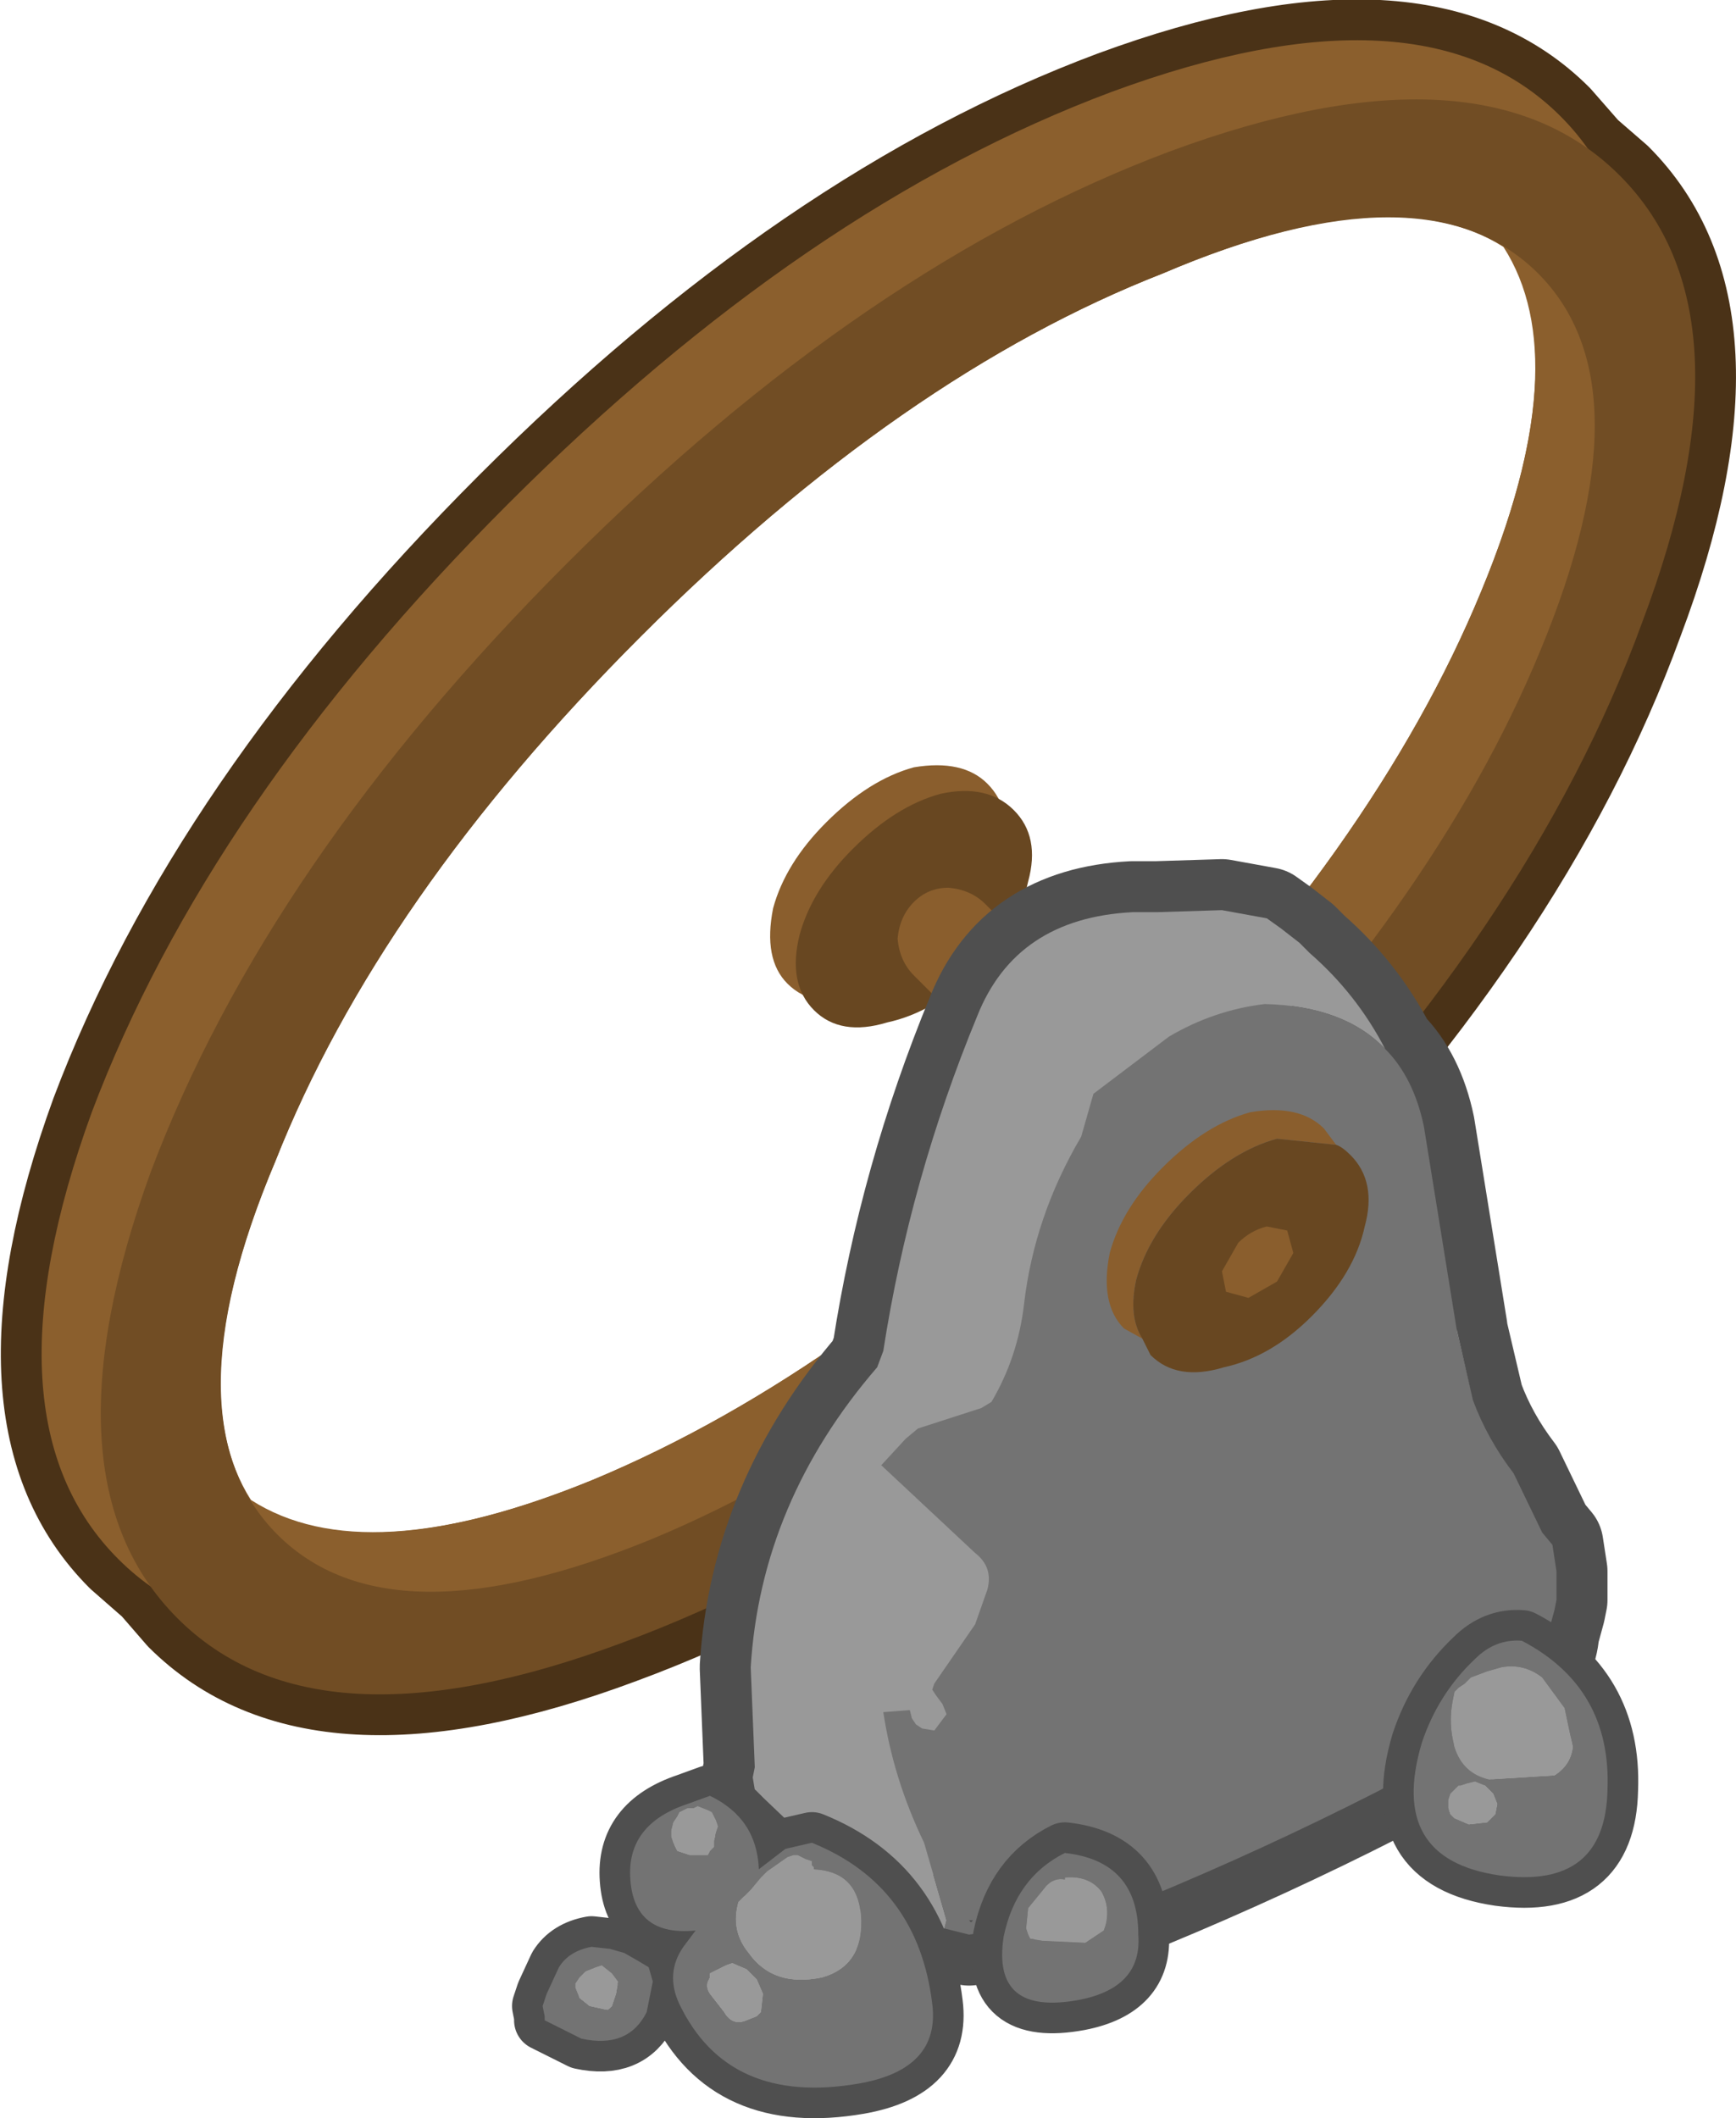 <?xml version="1.0" encoding="UTF-8" standalone="no"?>
<svg xmlns:xlink="http://www.w3.org/1999/xlink" height="51.9px" width="42.55px" xmlns="http://www.w3.org/2000/svg">
  <g transform="matrix(1.0, 0.0, 0.0, 1.0, -14.95, -8.95)">
    <path d="M55.2 24.2 Q52.45 31.75 45.15 39.05 37.8 46.4 30.2 49.2 22.7 52.0 19.3 48.6 L18.65 47.85 17.85 47.15 Q14.45 43.75 17.2 36.2 20.05 28.65 27.4 21.3 34.7 14.0 42.2 11.2 49.8 8.4 53.2 11.8 L53.9 12.6 54.65 13.25 Q58.05 16.65 55.2 24.2 M51.25 23.45 Q53.6 17.8 51.8 15.0 49.05 13.25 43.45 15.65 37.05 18.15 30.65 24.55 24.25 30.95 21.7 37.4 19.35 42.95 21.1 45.7 23.9 47.5 29.5 45.2 35.85 42.55 42.25 36.15 48.65 29.75 51.25 23.45" fill="#8b5f2d" fill-rule="evenodd" stroke="none"/>
    <path d="M55.2 24.2 Q52.45 31.75 45.15 39.05 37.8 46.4 30.2 49.2 22.7 52.0 19.3 48.6 L18.65 47.85 17.85 47.15 Q14.45 43.75 17.2 36.2 20.05 28.65 27.4 21.3 34.7 14.0 42.2 11.2 49.8 8.4 53.2 11.8 L53.9 12.6 54.65 13.25 Q58.05 16.65 55.2 24.2 Z" fill="none" stroke="#4a3217" stroke-linecap="round" stroke-linejoin="round" stroke-width="2.0"/>
    <path d="M43.7 37.6 Q36.35 44.95 28.75 47.75 21.25 50.55 17.85 47.15 14.45 43.75 17.2 36.2 20.05 28.65 27.4 21.3 34.7 14.0 42.2 11.2 49.8 8.4 53.2 11.8 56.6 15.2 53.75 22.75 51.0 30.3 43.7 37.6 M42.25 36.15 Q48.65 29.75 51.25 23.45 53.95 16.95 51.2 14.2 48.45 11.45 42.0 14.2 35.6 16.7 29.2 23.1 22.8 29.5 20.25 35.95 17.55 42.35 20.3 45.1 23.05 47.85 29.5 45.2 35.85 42.55 42.25 36.15" fill="#8b5f2d" fill-rule="evenodd" stroke="none"/>
    <path d="M45.15 39.05 Q37.8 46.4 30.2 49.2 22.7 52.0 19.3 48.6 15.9 45.2 18.65 37.65 21.5 30.1 28.85 22.75 36.15 15.45 43.65 12.65 51.25 9.85 54.65 13.25 58.05 16.65 55.2 24.2 52.45 31.75 45.15 39.05 M43.7 37.6 Q50.1 31.2 52.7 24.9 55.4 18.4 52.65 15.65 49.9 12.9 43.45 15.65 37.05 18.15 30.65 24.55 24.25 30.95 21.7 37.4 19.0 43.8 21.75 46.55 24.5 49.3 30.95 46.65 37.3 44.0 43.7 37.6" fill="#714d24" fill-rule="evenodd" stroke="none"/>
    <path d="M39.55 29.95 Q39.3 31.1 38.25 32.15 37.25 33.15 36.1 33.4 34.9 33.7 34.25 33.05 33.65 32.45 33.9 31.2 34.2 30.1 35.2 29.1 36.25 28.05 37.35 27.75 38.55 27.55 39.15 28.15 39.8 28.8 39.55 29.95" fill="#8a5e2d" fill-rule="evenodd" stroke="none"/>
    <path d="M40.15 30.55 Q39.9 31.7 38.85 32.75 37.85 33.75 36.7 34.0 35.55 34.35 34.9 33.7 34.25 33.05 34.55 31.85 34.85 30.75 35.85 29.75 36.9 28.7 38.0 28.4 39.15 28.15 39.8 28.8 40.45 29.45 40.15 30.55" fill="#684721" fill-rule="evenodd" stroke="none"/>
    <path d="M43.1 35.6 Q43.15 36.15 42.8 36.5 42.45 36.85 41.85 36.85 41.35 36.85 41.0 36.5 L37.35 32.85 Q37.0 32.5 36.95 31.95 37.0 31.4 37.35 31.05 37.7 30.7 38.2 30.7 38.75 30.75 39.1 31.1 L42.75 34.75 Q43.1 35.1 43.1 35.6" fill="#8a5e2d" fill-rule="evenodd" stroke="none"/>
    <path d="M46.0 31.45 L46.35 31.7 46.8 32.05 47.05 32.3 Q48.2 33.3 48.9 34.65 49.6 35.35 49.85 36.55 L50.65 41.5 50.65 41.55 51.05 43.25 Q51.4 44.2 52.05 45.05 L52.75 46.5 53.0 46.8 53.1 47.45 53.1 48.15 53.05 48.4 52.9 48.95 Q52.85 49.6 52.35 50.1 50.85 51.75 48.7 52.85 45.95 54.25 43.05 55.45 L41.65 55.75 40.9 55.9 40.8 55.95 39.9 56.2 38.7 56.35 38.1 56.2 37.9 56.2 Q37.15 56.05 36.55 55.6 L36.35 55.45 35.55 54.8 33.45 52.8 33.4 52.5 33.45 52.25 33.35 49.8 Q33.6 45.75 36.45 42.45 L36.6 42.05 Q37.25 37.85 38.9 33.85 39.85 31.45 42.7 31.3 L43.3 31.3 44.9 31.25 46.0 31.45 M38.75 56.05 L38.8 56.0 38.7 56.0 38.75 56.05" fill="#999999" fill-rule="evenodd" stroke="none"/>
    <path d="M46.0 31.45 L46.35 31.7 46.8 32.05 47.05 32.3 Q48.2 33.3 48.9 34.65 49.6 35.35 49.85 36.55 L50.65 41.5 50.65 41.55 51.05 43.25 Q51.4 44.2 52.05 45.05 L52.75 46.5 53.0 46.8 53.1 47.45 53.1 48.15 53.05 48.4 52.9 48.95 Q52.85 49.6 52.35 50.1 50.85 51.75 48.7 52.85 45.95 54.25 43.05 55.45 L41.65 55.75 40.9 55.9 40.8 55.95 39.9 56.2 38.7 56.35 38.1 56.2 37.9 56.2 Q37.15 56.05 36.55 55.6 L36.35 55.45 35.55 54.8 33.45 52.8 33.4 52.5 33.45 52.25 33.35 49.8 Q33.6 45.75 36.45 42.45 L36.6 42.05 Q37.25 37.85 38.9 33.85 39.85 31.45 42.7 31.3 L43.3 31.3 44.9 31.25 46.0 31.45 Z" fill="none" stroke="#4f4f4f" stroke-linecap="round" stroke-linejoin="round" stroke-width="2.5"/>
    <path d="M38.1 56.2 L37.9 56.2 Q37.15 56.05 36.55 55.6 L36.35 55.45 35.55 54.8 33.45 52.8 33.4 52.5 33.45 52.25 33.35 49.8 Q33.6 45.75 36.45 42.45 L36.6 42.05 Q37.25 37.85 38.9 33.85 39.85 31.45 42.7 31.3 L43.3 31.3 44.9 31.25 46.0 31.45 46.35 31.7 46.8 32.05 47.05 32.3 Q48.2 33.3 48.9 34.65 47.9 33.6 45.95 33.55 44.7 33.7 43.6 34.35 L41.75 35.75 41.45 36.8 Q40.3 38.75 40.05 40.9 39.9 42.2 39.25 43.3 L39.0 43.45 37.45 43.95 37.15 44.2 36.55 44.85 38.85 47.0 Q39.3 47.35 39.15 47.9 L38.85 48.75 37.85 50.2 37.8 50.35 37.9 50.5 38.05 50.7 38.15 50.95 37.85 51.35 37.55 51.3 37.4 51.2 37.3 51.05 37.25 50.85 36.6 50.9 Q36.85 52.55 37.6 54.1 L38.15 56.0 38.1 56.2 M50.65 41.5 L51.05 43.25 50.65 41.55 50.65 41.5" fill="#999999" fill-rule="evenodd" stroke="none"/>
    <path d="M38.1 56.2 L38.15 56.0 37.6 54.1 Q36.85 52.55 36.6 50.9 L37.25 50.85 37.3 51.05 37.4 51.2 37.55 51.3 37.85 51.35 38.15 50.95 38.05 50.7 37.9 50.5 37.8 50.35 37.85 50.2 38.85 48.75 39.15 47.9 Q39.3 47.35 38.85 47.0 L36.55 44.85 37.15 44.2 37.45 43.95 39.0 43.45 39.25 43.3 Q39.9 42.2 40.05 40.9 40.3 38.75 41.45 36.8 L41.75 35.75 43.6 34.35 Q44.7 33.7 45.95 33.55 47.9 33.6 48.9 34.65 49.6 35.35 49.85 36.55 L50.65 41.5 50.65 41.55 51.05 43.25 Q51.4 44.2 52.05 45.05 L52.75 46.5 53.0 46.8 53.1 47.45 53.1 48.15 53.05 48.4 52.9 48.95 Q52.85 49.6 52.35 50.1 50.85 51.75 48.7 52.85 45.95 54.25 43.05 55.45 L41.65 55.75 40.9 55.9 40.8 55.95 39.9 56.2 38.7 56.35 38.1 56.2 M38.75 56.05 L38.8 56.0 38.7 56.0 38.75 56.05" fill="#737373" fill-rule="evenodd" stroke="none"/>
    <path d="M42.95 41.75 L42.5 41.5 Q41.9 40.9 42.15 39.65 42.45 38.55 43.45 37.55 44.5 36.5 45.6 36.2 46.8 36.0 47.4 36.6 L47.7 37.0 46.25 36.85 Q45.15 37.15 44.1 38.2 43.1 39.2 42.8 40.3 42.6 41.2 42.95 41.75" fill="#8a5e2d" fill-rule="evenodd" stroke="none"/>
    <path d="M47.7 37.0 Q47.85 37.05 48.05 37.25 48.7 37.9 48.4 39.0 48.15 40.15 47.1 41.2 46.1 42.2 44.95 42.45 43.8 42.8 43.15 42.15 L42.95 41.75 Q42.6 41.2 42.8 40.3 43.1 39.2 44.1 38.2 45.15 37.15 46.25 36.85 L47.7 37.0" fill="#684721" fill-rule="evenodd" stroke="none"/>
    <path d="M46.5 39.1 L46.65 39.65 46.25 40.35 45.55 40.75 45.0 40.6 44.9 40.1 45.3 39.4 Q45.6 39.1 46.0 39.0 L46.5 39.1" fill="#8a5e2d" fill-rule="evenodd" stroke="none"/>
    <path d="M32.4 53.35 L32.3 53.3 32.05 53.2 31.95 53.25 31.8 53.25 31.7 53.3 31.6 53.35 31.55 53.45 31.45 53.6 31.4 53.8 31.4 53.95 31.45 54.1 31.5 54.2 31.55 54.3 31.85 54.4 32.3 54.4 32.35 54.3 32.45 54.2 32.45 54.05 32.5 53.85 32.55 53.7 32.5 53.55 32.45 53.45 32.4 53.35 M32.35 52.95 Q33.5 53.5 33.55 54.75 L34.2 54.25 34.85 54.1 Q37.45 55.15 37.8 58.05 38.0 59.65 36.0 60.0 32.8 60.55 31.6 58.05 31.25 57.3 31.7 56.65 L32.0 56.25 Q30.5 56.4 30.4 55.0 30.3 53.65 31.8 53.15 L32.35 52.95 M33.5 57.45 L33.25 57.2 32.9 57.05 32.75 57.1 32.45 57.25 32.35 57.3 32.35 57.4 32.3 57.5 Q32.25 57.65 32.35 57.8 L32.7 58.25 Q32.9 58.6 33.25 58.45 L33.5 58.35 33.6 58.25 33.65 57.8 33.5 57.45 M33.35 55.25 L33.05 55.55 Q32.85 56.25 33.3 56.8 33.9 57.65 35.1 57.4 36.15 57.1 36.05 55.85 35.95 54.8 34.9 54.75 L34.9 54.7 34.85 54.65 34.85 54.55 34.7 54.5 34.5 54.4 34.4 54.4 34.25 54.45 33.75 54.8 33.6 54.95 33.35 55.25 M30.85 57.15 L30.95 57.5 30.8 58.25 Q30.35 59.15 29.2 58.9 L28.4 58.5 28.3 58.45 28.3 58.35 28.25 58.1 28.35 57.8 28.65 57.15 Q28.9 56.75 29.45 56.65 L29.9 56.7 30.25 56.8 30.6 57.0 30.85 57.15 M51.55 52.9 L51.35 52.7 51.1 52.6 50.9 52.65 50.75 52.7 50.7 52.7 50.6 52.8 50.5 52.9 50.45 53.05 50.45 53.15 50.45 53.25 50.5 53.4 50.6 53.5 50.95 53.65 51.4 53.6 51.5 53.5 51.6 53.4 51.65 53.15 51.55 52.9 M53.5 51.75 L53.3 50.8 52.75 50.05 Q52.3 49.7 51.75 49.8 L51.4 49.9 51.0 50.05 50.85 50.2 50.7 50.3 50.6 50.4 50.55 50.65 Q50.45 51.2 50.6 51.75 50.8 52.4 51.45 52.55 L53.05 52.45 Q53.45 52.2 53.5 51.75 M29.7 57.1 L29.55 57.15 29.3 57.25 29.15 57.4 29.05 57.55 29.05 57.65 29.15 57.9 29.4 58.1 29.85 58.2 29.95 58.1 30.05 57.8 30.1 57.5 29.95 57.3 29.7 57.1 M40.15 55.7 L40.1 56.2 40.15 56.35 40.2 56.45 40.5 56.5 41.55 56.55 42.0 56.25 Q42.2 55.75 41.95 55.3 41.65 54.9 41.05 54.95 L41.05 55.0 Q40.8 54.95 40.6 55.15 L40.15 55.7 M51.7 54.9 Q48.95 54.5 49.8 51.65 50.2 50.45 51.1 49.6 51.6 49.1 52.25 49.15 54.45 50.3 54.35 52.8 54.3 55.25 51.7 54.9 M41.4 57.95 Q39.25 58.35 39.55 56.4 39.85 54.95 41.05 54.35 42.85 54.55 42.85 56.35 42.95 57.65 41.4 57.95" fill="#737373" fill-rule="evenodd" stroke="none"/>
    <path d="M32.4 53.35 L32.45 53.45 32.5 53.55 32.55 53.7 32.5 53.85 32.45 54.05 32.45 54.2 32.35 54.3 32.3 54.4 31.85 54.4 31.55 54.3 31.5 54.2 31.45 54.1 31.4 53.95 31.4 53.8 31.45 53.6 31.55 53.45 31.6 53.35 31.7 53.3 31.8 53.25 31.95 53.25 32.05 53.2 32.3 53.3 32.4 53.35 M33.35 55.25 L33.6 54.95 33.75 54.8 34.25 54.45 34.4 54.4 34.5 54.4 34.7 54.5 34.85 54.55 34.85 54.65 34.9 54.7 34.9 54.75 Q35.95 54.8 36.05 55.85 36.15 57.1 35.1 57.4 33.9 57.65 33.3 56.8 32.85 56.25 33.05 55.55 L33.35 55.25 M33.5 57.45 L33.65 57.8 33.6 58.25 33.5 58.35 33.25 58.45 Q32.9 58.6 32.7 58.25 L32.35 57.8 Q32.25 57.65 32.3 57.5 L32.35 57.4 32.35 57.3 32.45 57.25 32.75 57.1 32.9 57.05 33.25 57.2 33.5 57.45 M40.15 55.7 L40.6 55.15 Q40.8 54.95 41.05 55.0 L41.05 54.95 Q41.65 54.9 41.95 55.3 42.2 55.75 42.0 56.25 L41.55 56.55 40.5 56.5 40.2 56.45 40.15 56.35 40.1 56.2 40.15 55.7 M29.7 57.1 L29.95 57.3 30.1 57.5 30.05 57.8 29.95 58.1 29.85 58.2 29.4 58.1 29.15 57.9 29.05 57.65 29.05 57.55 29.15 57.4 29.3 57.25 29.55 57.15 29.7 57.1 M53.5 51.75 Q53.45 52.2 53.05 52.45 L51.45 52.55 Q50.8 52.4 50.6 51.75 50.45 51.2 50.55 50.65 L50.6 50.4 50.7 50.3 50.85 50.2 51.0 50.05 51.4 49.9 51.75 49.8 Q52.3 49.7 52.75 50.05 L53.3 50.8 53.5 51.75 M51.55 52.9 L51.65 53.15 51.6 53.4 51.5 53.5 51.4 53.6 50.95 53.65 50.6 53.5 50.5 53.4 50.45 53.25 50.45 53.15 50.45 53.05 50.5 52.9 50.6 52.8 50.7 52.7 50.75 52.7 50.9 52.65 51.1 52.6 51.35 52.7 51.55 52.9" fill="#999999" fill-rule="evenodd" stroke="none"/>
    <path d="M32.35 52.95 Q33.5 53.5 33.55 54.75 L34.2 54.25 34.85 54.1 Q37.45 55.15 37.8 58.05 38.0 59.65 36.0 60.0 32.8 60.55 31.6 58.05 31.25 57.3 31.7 56.65 L32.0 56.25 Q30.5 56.4 30.4 55.0 30.3 53.65 31.8 53.15 L32.35 52.95 M30.85 57.15 L30.95 57.5 30.8 58.25 Q30.35 59.15 29.2 58.9 L28.4 58.5 28.3 58.45 28.3 58.35 28.25 58.1 28.35 57.8 28.65 57.15 Q28.9 56.75 29.45 56.65 L29.9 56.7 30.25 56.8 30.6 57.0 30.85 57.15 M51.7 54.9 Q48.95 54.5 49.8 51.65 50.2 50.45 51.1 49.6 51.6 49.1 52.25 49.15 54.45 50.3 54.35 52.8 54.3 55.25 51.7 54.9 M41.4 57.95 Q39.25 58.35 39.55 56.4 39.85 54.95 41.05 54.35 42.85 54.55 42.85 56.35 42.95 57.65 41.4 57.95" fill="none" stroke="#4f4f4f" stroke-linecap="round" stroke-linejoin="round" stroke-width="1.5"/>
    <path d="M32.4 53.35 L32.3 53.3 32.05 53.2 31.95 53.25 31.8 53.25 31.7 53.3 31.6 53.35 31.55 53.45 31.45 53.6 31.4 53.8 31.4 53.95 31.45 54.1 31.5 54.2 31.55 54.3 31.85 54.4 32.3 54.4 32.35 54.3 32.45 54.2 32.45 54.05 32.5 53.85 32.55 53.7 32.5 53.55 32.45 53.45 32.4 53.35 M32.35 52.95 Q33.5 53.5 33.55 54.75 L34.2 54.25 34.85 54.1 Q37.45 55.15 37.8 58.05 38.0 59.65 36.0 60.0 32.8 60.55 31.6 58.05 31.25 57.3 31.7 56.65 L32.0 56.25 Q30.5 56.4 30.4 55.0 30.3 53.65 31.8 53.15 L32.35 52.95 M33.65 57.8 L33.5 57.45 33.25 57.2 32.9 57.05 32.75 57.1 32.45 57.25 32.35 57.3 32.35 57.4 32.3 57.5 Q32.25 57.65 32.35 57.8 L32.7 58.25 Q32.9 58.6 33.25 58.45 L33.5 58.35 33.6 58.25 33.65 57.8 M33.75 54.8 L33.6 54.95 33.35 55.25 33.05 55.55 Q32.85 56.25 33.3 56.8 33.9 57.65 35.1 57.4 36.15 57.1 36.05 55.85 35.95 54.8 34.9 54.75 L34.9 54.7 34.85 54.65 34.85 54.55 34.7 54.5 34.5 54.4 34.4 54.4 34.25 54.45 33.75 54.8 M30.85 57.15 L30.95 57.5 30.8 58.25 Q30.35 59.15 29.2 58.9 L28.4 58.5 28.3 58.45 28.3 58.35 28.25 58.1 28.35 57.8 28.65 57.15 Q28.9 56.75 29.45 56.65 L29.9 56.7 30.25 56.8 30.6 57.0 30.85 57.15 M51.55 52.9 L51.35 52.7 51.1 52.6 50.9 52.65 50.75 52.7 50.7 52.7 50.6 52.8 50.5 52.9 50.45 53.05 50.45 53.15 50.45 53.25 50.5 53.4 50.6 53.5 50.95 53.65 51.4 53.6 51.5 53.5 51.6 53.4 51.65 53.15 51.55 52.9 M53.5 51.75 L53.3 50.8 52.75 50.05 Q52.3 49.7 51.75 49.8 L51.4 49.9 51.0 50.05 50.85 50.2 50.7 50.3 50.6 50.4 50.55 50.65 Q50.45 51.2 50.6 51.75 50.8 52.4 51.45 52.55 L53.05 52.45 Q53.45 52.2 53.5 51.75 M29.7 57.1 L29.55 57.15 29.3 57.25 29.15 57.4 29.05 57.55 29.05 57.65 29.15 57.9 29.4 58.1 29.85 58.2 29.95 58.1 30.05 57.8 30.1 57.5 29.95 57.3 29.7 57.1 M40.15 55.7 L40.1 56.2 40.15 56.35 40.2 56.45 40.5 56.5 41.55 56.55 42.0 56.25 Q42.2 55.75 41.95 55.3 41.65 54.9 41.05 54.95 L41.05 55.0 Q40.8 54.95 40.6 55.15 L40.15 55.7 M51.7 54.9 Q48.95 54.5 49.8 51.65 50.2 50.45 51.1 49.6 51.6 49.1 52.25 49.15 54.45 50.3 54.35 52.8 54.3 55.25 51.7 54.9 M41.4 57.95 Q39.25 58.35 39.55 56.4 39.85 54.95 41.05 54.35 42.85 54.55 42.85 56.35 42.95 57.65 41.4 57.95" fill="#737373" fill-rule="evenodd" stroke="none"/>
    <path d="M32.4 53.35 L32.45 53.45 32.5 53.55 32.55 53.7 32.5 53.85 32.45 54.05 32.45 54.2 32.35 54.3 32.3 54.4 31.85 54.4 31.55 54.3 31.5 54.2 31.45 54.1 31.4 53.95 31.4 53.8 31.45 53.6 31.55 53.45 31.6 53.35 31.7 53.3 31.8 53.25 31.95 53.25 32.05 53.2 32.3 53.3 32.4 53.35 M33.75 54.8 L34.25 54.45 34.4 54.4 34.5 54.4 34.7 54.5 34.85 54.55 34.85 54.65 34.9 54.7 34.9 54.75 Q35.95 54.8 36.05 55.85 36.15 57.1 35.1 57.4 33.9 57.65 33.3 56.8 32.85 56.25 33.05 55.55 L33.35 55.25 33.6 54.95 33.75 54.8 M33.65 57.8 L33.6 58.25 33.5 58.35 33.25 58.45 Q32.9 58.6 32.7 58.25 L32.35 57.8 Q32.25 57.65 32.3 57.5 L32.35 57.4 32.35 57.3 32.45 57.25 32.75 57.1 32.9 57.05 33.25 57.2 33.5 57.45 33.65 57.8 M40.15 55.7 L40.6 55.15 Q40.8 54.95 41.05 55.0 L41.05 54.95 Q41.65 54.9 41.95 55.3 42.2 55.75 42.0 56.25 L41.55 56.55 40.5 56.5 40.2 56.45 40.15 56.35 40.1 56.2 40.15 55.7 M29.7 57.1 L29.95 57.3 30.1 57.5 30.05 57.8 29.95 58.1 29.85 58.2 29.4 58.1 29.15 57.9 29.05 57.65 29.05 57.55 29.15 57.4 29.3 57.25 29.55 57.15 29.7 57.1 M53.5 51.75 Q53.45 52.2 53.05 52.45 L51.45 52.55 Q50.8 52.4 50.6 51.75 50.45 51.2 50.55 50.65 L50.6 50.4 50.7 50.3 50.85 50.2 51.0 50.05 51.4 49.9 51.75 49.8 Q52.3 49.7 52.75 50.05 L53.3 50.8 53.5 51.75 M51.55 52.9 L51.65 53.15 51.6 53.4 51.5 53.5 51.4 53.6 50.95 53.65 50.6 53.5 50.5 53.4 50.45 53.25 50.45 53.15 50.45 53.05 50.5 52.9 50.6 52.8 50.7 52.7 50.75 52.7 50.9 52.65 51.1 52.6 51.35 52.7 51.55 52.9" fill="#999999" fill-rule="evenodd" stroke="none"/>
  </g>
</svg>
